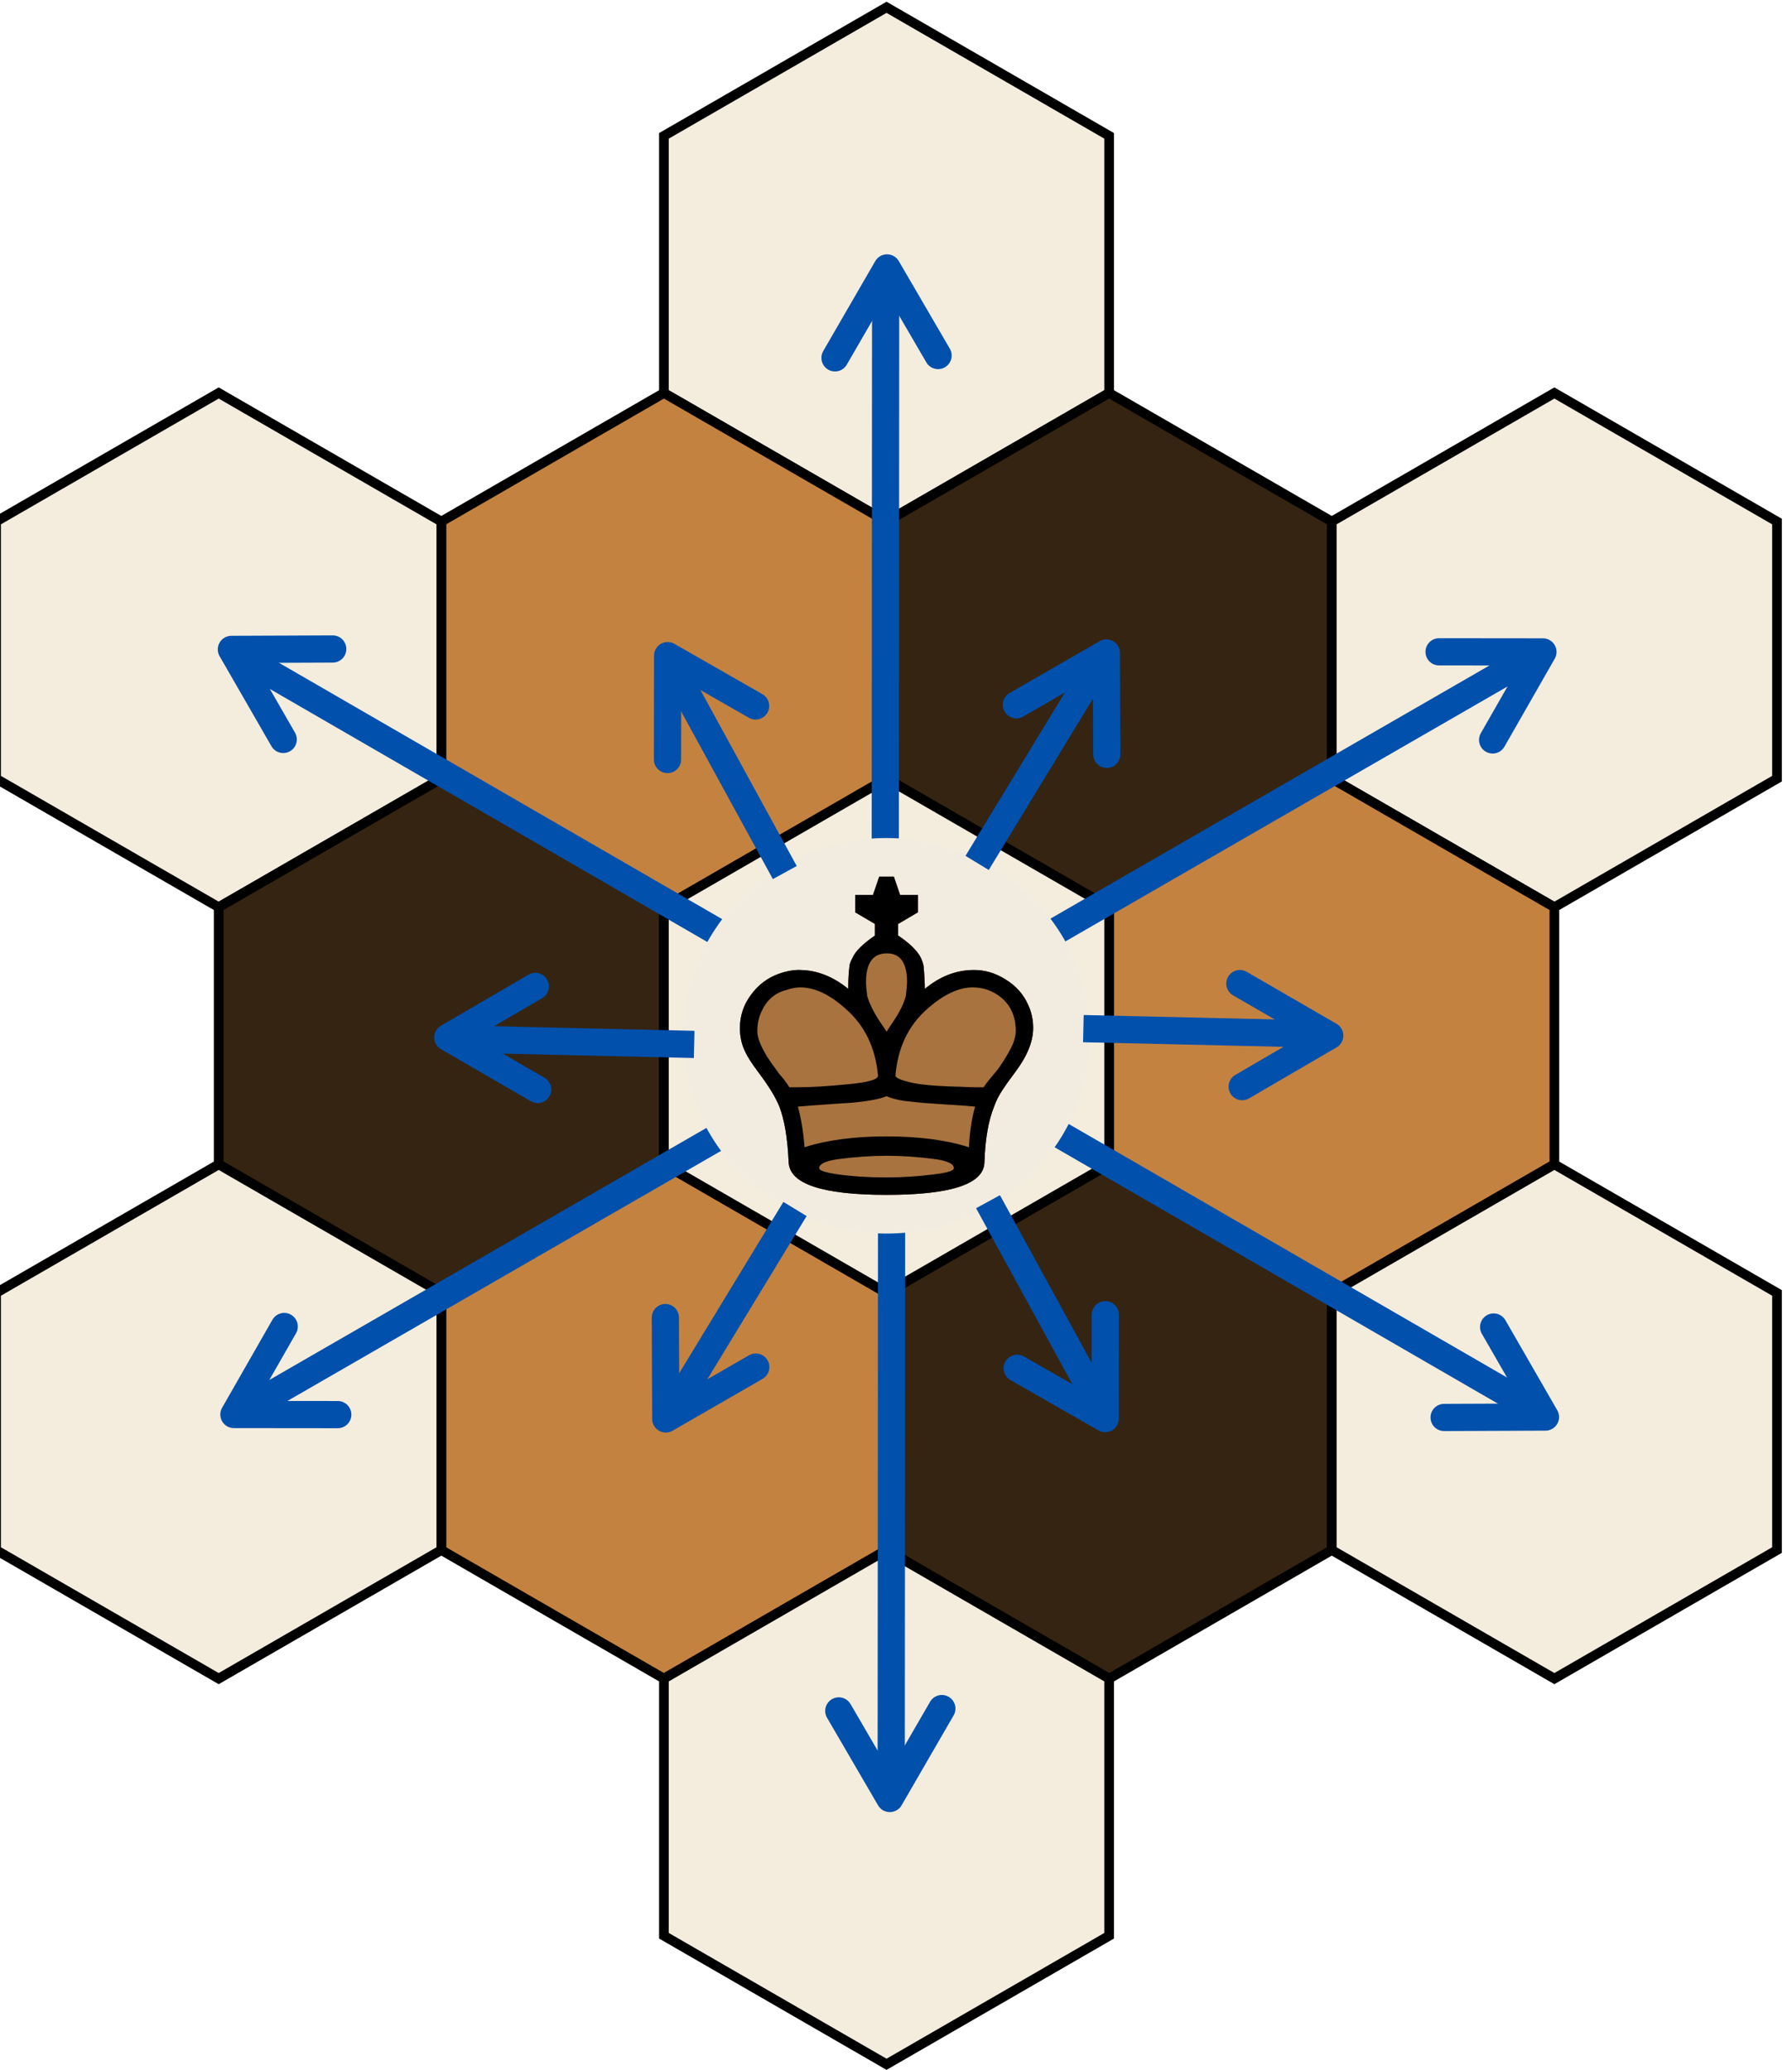 <?xml version="1.0" encoding="UTF-8" standalone="no"?>
<!-- Created with Inkscape (http://www.inkscape.org/) -->

<svg
   xmlns:dc="http://purl.org/dc/elements/1.1/"
   xmlns:cc="http://creativecommons.org/ns#"
   xmlns:rdf="http://www.w3.org/1999/02/22-rdf-syntax-ns#"
   xmlns:svg="http://www.w3.org/2000/svg"
   xmlns="http://www.w3.org/2000/svg"
   xmlns:sodipodi="http://sodipodi.sourceforge.net/DTD/sodipodi-0.dtd"
   xmlns:inkscape="http://www.inkscape.org/namespaces/inkscape"
   width="52.244mm"
   height="60.326mm"
   viewBox="0 0 52.244 60.326"
   version="1.1"
   id="svg4426"
   inkscape:version="0.92.3 (2405546, 2018-03-11)"
   sodipodi:docname="move_king.svg">
  <defs
     id="defs4420">
    <filter
       inkscape:collect="always"
       id="filter4054-5-3-9-8"
       x="-0.026"
       width="1.051"
       y="-0.167"
       height="1.334"
       style="color-interpolation-filters:sRGB">
      <feGaussianBlur
         inkscape:collect="always"
         stdDeviation="2.41"
         id="feGaussianBlur4056-9-7-1-80" />
    </filter>
  </defs>
  <sodipodi:namedview
     id="base"
     pagecolor="#ffffff"
     bordercolor="#666666"
     borderopacity="1.0"
     inkscape:pageopacity="0.0"
     inkscape:pageshadow="2"
     inkscape:zoom="0.35"
     inkscape:cx="413.88027"
     inkscape:cy="466.21356"
     inkscape:document-units="mm"
     inkscape:current-layer="layer1"
     showgrid="false"
     inkscape:window-width="1920"
     inkscape:window-height="1046"
     inkscape:window-x="-11"
     inkscape:window-y="-11"
     inkscape:window-maximized="1" />
  <g
     inkscape:label="Ebene 1"
     inkscape:groupmode="layer"
     id="layer1"
     transform="translate(23.854,-206.361)">
    <g
       transform="matrix(0.282,0,0,0.282,-348.472,269.524)"
       id="g12941">
      <path
         inkscape:connector-curvature="0"
         id="path3065-5-3-4"
         d="m 1219.766,-209.941 23.014,-13.287 23.015,13.287 v 26.575 l -23.015,13.287 -23.014,-13.287 z"
         style="fill:#f4edde;fill-opacity:1;stroke:#000000;stroke-width:1px;stroke-linecap:butt;stroke-linejoin:miter;stroke-opacity:1" />
      <path
         inkscape:connector-curvature="0"
         id="path3065-3-0-1"
         d="m 1196.752,-170.079 23.014,-13.287 23.015,13.287 v 26.575 l -23.015,13.287 -23.014,-13.287 z"
         style="fill:#c48240;fill-opacity:1;stroke:#000000;stroke-width:1px;stroke-linecap:butt;stroke-linejoin:miter;stroke-opacity:1" />
      <path
         inkscape:connector-curvature="0"
         id="path3065-5-84-2"
         d="m 1150.723,-170.079 23.014,-13.287 23.015,13.287 v 26.575 l -23.015,13.287 -23.014,-13.287 z"
         style="fill:#f4edde;fill-opacity:1;stroke:#000000;stroke-width:1px;stroke-linecap:butt;stroke-linejoin:miter;stroke-opacity:1" />
      <path
         inkscape:connector-curvature="0"
         id="path3065-88-3"
         d="m 1242.781,-170.079 23.014,-13.287 23.015,13.287 v 26.575 l -23.015,13.287 -23.014,-13.287 z"
         style="fill:#352411;fill-opacity:1;stroke:#000000;stroke-width:1px;stroke-linecap:butt;stroke-linejoin:miter;stroke-opacity:1" />
      <path
         inkscape:connector-curvature="0"
         id="path3065-5-25-3"
         d="m 1288.81,-170.079 23.014,-13.287 23.015,13.287 v 26.575 l -23.015,13.287 -23.014,-13.287 z"
         style="fill:#f4edde;fill-opacity:1;stroke:#000000;stroke-width:1px;stroke-linecap:butt;stroke-linejoin:miter;stroke-opacity:1" />
      <path
         inkscape:connector-curvature="0"
         id="path3065-41-1"
         d="m 1173.737,-130.217 23.015,-13.287 23.014,13.287 v 26.575 l -23.014,13.287 -23.015,-13.287 z"
         style="fill:#352411;fill-opacity:1;stroke:#000000;stroke-width:1px;stroke-linecap:butt;stroke-linejoin:miter;stroke-opacity:1" />
      <path
         inkscape:connector-curvature="0"
         id="path3065-3-80-6"
         d="m 1265.795,-130.217 23.015,-13.287 23.014,13.287 v 26.575 l -23.014,13.287 -23.015,-13.287 z"
         style="fill:#c48240;fill-opacity:1;stroke:#000000;stroke-width:1px;stroke-linecap:butt;stroke-linejoin:miter;stroke-opacity:1" />
      <path
         inkscape:connector-curvature="0"
         id="path3065-3-52-5"
         d="m 1196.752,-90.354 23.014,-13.287 23.015,13.287 v 26.575 l -23.015,13.287 -23.014,-13.287 z"
         style="fill:#c48240;fill-opacity:1;stroke:#000000;stroke-width:1px;stroke-linecap:butt;stroke-linejoin:miter;stroke-opacity:1" />
      <path
         inkscape:connector-curvature="0"
         id="path3065-5-91-6"
         d="m 1150.723,-90.354 23.014,-13.287 23.015,13.287 v 26.575 l -23.015,13.287 -23.014,-13.287 z"
         style="fill:#f4edde;fill-opacity:1;stroke:#000000;stroke-width:1px;stroke-linecap:butt;stroke-linejoin:miter;stroke-opacity:1" />
      <path
         inkscape:connector-curvature="0"
         id="path3065-60-3"
         d="m 1242.781,-90.354 23.014,-13.287 23.015,13.287 v 26.575 l -23.015,13.287 -23.014,-13.287 z"
         style="fill:#352411;fill-opacity:1;stroke:#000000;stroke-width:1px;stroke-linecap:butt;stroke-linejoin:miter;stroke-opacity:1" />
      <path
         inkscape:connector-curvature="0"
         id="path3065-5-0-2"
         d="m 1288.81,-90.354 23.014,-13.287 23.015,13.287 v 26.575 l -23.015,13.287 -23.014,-13.287 z"
         style="fill:#f4edde;fill-opacity:1;stroke:#000000;stroke-width:1px;stroke-linecap:butt;stroke-linejoin:miter;stroke-opacity:1" />
      <path
         inkscape:connector-curvature="0"
         id="path3065-5-69-9"
         d="m 1219.766,-50.492 23.015,-13.287 23.014,13.287 v 26.575 l -23.014,13.287 -23.015,-13.287 z"
         style="fill:#f4edde;fill-opacity:1;stroke:#000000;stroke-width:1px;stroke-linecap:butt;stroke-linejoin:miter;stroke-opacity:1" />
      <path
         inkscape:connector-curvature="0"
         id="path3065-5-72-8"
         d="m 1219.766,-130.217 23.015,-13.287 23.014,13.287 v 26.575 l -23.014,13.287 -23.015,-13.287 z"
         style="fill:#f4edde;fill-opacity:1;stroke:#000000;stroke-width:1px;stroke-linecap:butt;stroke-linejoin:miter;stroke-opacity:1" />
      <g
         id="g10167-0-6-8"
         style="stroke:#0050ac;stroke-width:2.812;stroke-miterlimit:4;stroke-dasharray:none;stroke-opacity:1"
         transform="rotate(30,1933.018,2066.611)">
        <path
           sodipodi:nodetypes="cc"
           inkscape:connector-curvature="0"
           id="path10159-4-4-2"
           d="m 243.644,520.598 78.208,0.05"
           style="fill:none;fill-opacity:1;stroke:#0050ac;stroke-width:2.812;stroke-linecap:butt;stroke-linejoin:miter;stroke-miterlimit:4;stroke-dasharray:none;stroke-opacity:1" />
        <path
           sodipodi:nodetypes="ccc"
           inkscape:connector-curvature="0"
           id="path10163-7-4-3"
           d="m 313.129,526.067 9.053,-5.276 -9.294,-5.379"
           style="fill:none;fill-opacity:1;stroke:#0050ac;stroke-width:2.812;stroke-linecap:round;stroke-linejoin:round;stroke-miterlimit:4;stroke-dasharray:none;stroke-opacity:1" />
      </g>
      <g
         id="g10167-0-6-8-6"
         style="stroke:#0050ac;stroke-width:2.812;stroke-miterlimit:4;stroke-dasharray:none;stroke-opacity:1"
         transform="rotate(-30,-447.624,-1662.398)">
        <path
           sodipodi:nodetypes="cc"
           inkscape:connector-curvature="0"
           id="path10159-4-4-2-1"
           d="m 243.644,520.598 78.208,0.05"
           style="fill:none;fill-opacity:1;stroke:#0050ac;stroke-width:2.812;stroke-linecap:butt;stroke-linejoin:miter;stroke-miterlimit:4;stroke-dasharray:none;stroke-opacity:1" />
        <path
           sodipodi:nodetypes="ccc"
           inkscape:connector-curvature="0"
           id="path10163-7-4-3-3"
           d="m 313.129,526.067 9.053,-5.276 -9.294,-5.379"
           style="fill:none;fill-opacity:1;stroke:#0050ac;stroke-width:2.812;stroke-linecap:round;stroke-linejoin:round;stroke-miterlimit:4;stroke-dasharray:none;stroke-opacity:1" />
      </g>
      <g
         id="g10167-0-6-8-68"
         style="stroke:#0050ac;stroke-width:2.812;stroke-miterlimit:4;stroke-dasharray:none;stroke-opacity:1"
         transform="rotate(-90,423.966,-298.075)">
        <path
           sodipodi:nodetypes="cc"
           inkscape:connector-curvature="0"
           id="path10159-4-4-2-6"
           d="m 243.644,520.598 78.208,0.05"
           style="fill:none;fill-opacity:1;stroke:#0050ac;stroke-width:2.812;stroke-linecap:butt;stroke-linejoin:miter;stroke-miterlimit:4;stroke-dasharray:none;stroke-opacity:1" />
        <path
           sodipodi:nodetypes="ccc"
           inkscape:connector-curvature="0"
           id="path10163-7-4-3-9"
           d="m 313.129,526.067 9.053,-5.276 -9.294,-5.379"
           style="fill:none;fill-opacity:1;stroke:#0050ac;stroke-width:2.812;stroke-linecap:round;stroke-linejoin:round;stroke-miterlimit:4;stroke-dasharray:none;stroke-opacity:1" />
      </g>
      <g
         id="g10167-0-6-8-2"
         style="stroke:#0050ac;stroke-width:2.812;stroke-miterlimit:4;stroke-dasharray:none;stroke-opacity:1"
         transform="rotate(-150,657.827,67.701)">
        <path
           sodipodi:nodetypes="cc"
           inkscape:connector-curvature="0"
           id="path10159-4-4-2-2"
           d="m 243.644,520.598 78.208,0.05"
           style="fill:none;fill-opacity:1;stroke:#0050ac;stroke-width:2.812;stroke-linecap:butt;stroke-linejoin:miter;stroke-miterlimit:4;stroke-dasharray:none;stroke-opacity:1" />
        <path
           sodipodi:nodetypes="ccc"
           inkscape:connector-curvature="0"
           id="path10163-7-4-3-1"
           d="m 313.129,526.067 9.053,-5.276 -9.294,-5.379"
           style="fill:none;fill-opacity:1;stroke:#0050ac;stroke-width:2.812;stroke-linecap:round;stroke-linejoin:round;stroke-miterlimit:4;stroke-dasharray:none;stroke-opacity:1" />
      </g>
      <g
         id="g10167-0-6-8-6-1"
         style="stroke:#0050ac;stroke-width:2.812;stroke-miterlimit:4;stroke-dasharray:none;stroke-opacity:1"
         transform="rotate(150,828.94,335.799)">
        <path
           sodipodi:nodetypes="cc"
           inkscape:connector-curvature="0"
           id="path10159-4-4-2-1-1"
           d="m 243.644,520.598 78.208,0.05"
           style="fill:none;fill-opacity:1;stroke:#0050ac;stroke-width:2.812;stroke-linecap:butt;stroke-linejoin:miter;stroke-miterlimit:4;stroke-dasharray:none;stroke-opacity:1" />
        <path
           sodipodi:nodetypes="ccc"
           inkscape:connector-curvature="0"
           id="path10163-7-4-3-3-8"
           d="m 313.129,526.067 9.053,-5.276 -9.294,-5.379"
           style="fill:none;fill-opacity:1;stroke:#0050ac;stroke-width:2.812;stroke-linecap:round;stroke-linejoin:round;stroke-miterlimit:4;stroke-dasharray:none;stroke-opacity:1" />
      </g>
      <g
         id="g10167-0-6-8-68-3"
         style="stroke:#0050ac;stroke-width:2.812;stroke-miterlimit:4;stroke-dasharray:none;stroke-opacity:1"
         transform="rotate(90,1062.097,701.814)">
        <path
           sodipodi:nodetypes="cc"
           inkscape:connector-curvature="0"
           id="path10159-4-4-2-6-8"
           d="m 243.644,520.598 78.208,0.05"
           style="fill:none;fill-opacity:1;stroke:#0050ac;stroke-width:2.812;stroke-linecap:butt;stroke-linejoin:miter;stroke-miterlimit:4;stroke-dasharray:none;stroke-opacity:1" />
        <path
           sodipodi:nodetypes="ccc"
           inkscape:connector-curvature="0"
           id="path10163-7-4-3-9-1"
           d="m 313.129,526.067 9.053,-5.276 -9.294,-5.379"
           style="fill:none;fill-opacity:1;stroke:#0050ac;stroke-width:2.812;stroke-linecap:round;stroke-linejoin:round;stroke-miterlimit:4;stroke-dasharray:none;stroke-opacity:1" />
      </g>
      <path
         d="m 1221.743,-116.929 a 21.037,20.438 0 0 1 20.933,-20.437 21.037,20.438 0 0 1 21.141,20.234 21.037,20.438 0 0 1 -20.722,20.639 21.037,20.438 0 0 1 -21.347,-20.028"
         sodipodi:open="true"
         sodipodi:end="3.1216829"
         sodipodi:start="3.1415927"
         sodipodi:ry="20.437618"
         sodipodi:rx="21.037361"
         sodipodi:cy="-116.92904"
         sodipodi:cx="1242.7805"
         sodipodi:type="arc"
         id="path10681-2"
         style="opacity:1;fill:#f2ece0;fill-opacity:1;stroke:none;stroke-width:3.991;stroke-linecap:round;stroke-linejoin:round;stroke-miterlimit:4;stroke-dasharray:none;stroke-opacity:1" />
      <g
         transform="translate(1167.001,-286.926)"
         id="g4178-5-5-0-1">
        <path
           style="font-style:normal;font-variant:normal;font-weight:normal;font-stretch:normal;font-size:40px;line-height:125%;font-family:'Chess Cases';-inkscape-font-specification:'Chess Cases';text-align:start;letter-spacing:0px;word-spacing:0px;writing-mode:lr-tb;text-anchor:start;fill:#000000;fill-opacity:0.502;stroke:none;filter:url(#filter4054-5-3-9-8)"
           sodipodi:nodetypes="cccccsccccccccccccccccccccccccccccccccc"
           inkscape:connector-curvature="0"
           id="path3879-5-7-5-6-2"
           d="m 75.78,186.436 c -6.64,0 -10.013,-1.12 -10.12,-3.36 -0.107,-2.453 -0.427,-4.373 -0.96,-5.76 -0.373,-0.933 -1.08,-2.093 -2.12,-3.48 -0.72,-0.96 -1.187,-1.68 -1.4,-2.16 -0.373,-0.747 -0.56,-1.573 -0.56,-2.48 -5e-6,-1.253 0.373,-2.387 1.12,-3.4 0.747,-1.04 1.707,-1.773 2.88,-2.2 0.827,-0.293 1.573,-0.427 2.24,-0.4 1.733,0.027 3.373,0.667 4.92,1.92 l 0.04,0.04 c -1.6e-5,-0.907 0.04,-1.667 0.12,-2.28 -1.7e-5,-0.24 0.107,-0.547 0.32,-0.92 0.267,-0.667 1.04,-1.44 2.32,-2.32 v -1.2 l -2.04,-1.2 v -1.8 h 1.84 l 0.64,-1.88 h 1.52 l 0.64,1.88 h 1.84 v 1.8 l -2.04,1.2 v 1.2 c 1.2,0.8 1.987,1.573 2.36,2.32 0.187,0.427 0.28,0.76 0.28,1 0.027,0.213 0.053,0.573 0.08,1.08 0.027,0.48 0.04,0.853 0.04,1.12 l 0.04,-0.04 c 1.52,-1.253 3.16,-1.893 4.92,-1.92 1.173,-0.027 2.293,0.293 3.36,0.96 1.093,0.667 1.88,1.547 2.36,2.64 0.347,0.747 0.52,1.547 0.52,2.4 -4e-5,1.413 -0.64,2.96 -1.92,4.64 -0.56,0.747 -0.96,1.307 -1.2,1.68 -0.4,0.587 -0.707,1.187 -0.92,1.8 -0.587,1.44 -0.92,3.36 -1,5.76 -0.053,2.24 -3.427,3.36 -10.12,3.36" />
        <path
           style="font-style:normal;font-variant:normal;font-weight:normal;font-stretch:normal;font-size:40px;line-height:125%;font-family:'Chess Cases';-inkscape-font-specification:'Chess Cases';text-align:start;letter-spacing:0px;word-spacing:0px;writing-mode:lr-tb;text-anchor:start;fill:#a8733f;fill-opacity:1;stroke:none"
           sodipodi:nodetypes="cccccsccccccccccccccccccccccccccccccccc"
           inkscape:connector-curvature="0"
           id="path3879-1-3-9-44"
           d="m 75.78,186.436 c -6.64,0 -10.013,-1.12 -10.12,-3.36 -0.107,-2.453 -0.427,-4.373 -0.96,-5.76 -0.373,-0.933 -1.08,-2.093 -2.12,-3.48 -0.72,-0.96 -1.187,-1.68 -1.4,-2.16 -0.373,-0.747 -0.56,-1.573 -0.56,-2.48 -5e-6,-1.253 0.373,-2.387 1.12,-3.4 0.747,-1.04 1.707,-1.773 2.88,-2.2 0.827,-0.293 1.573,-0.427 2.24,-0.4 1.733,0.027 3.373,0.667 4.92,1.92 l 0.04,0.04 c -1.6e-5,-0.907 0.04,-1.667 0.12,-2.28 -1.7e-5,-0.24 0.107,-0.547 0.32,-0.92 0.267,-0.667 1.04,-1.44 2.32,-2.32 v -1.2 l -2.04,-1.2 v -1.8 h 1.84 l 0.64,-1.88 h 1.52 l 0.64,1.88 h 1.84 v 1.8 l -2.04,1.2 v 1.2 c 1.2,0.8 1.987,1.573 2.36,2.32 0.187,0.427 0.28,0.76 0.28,1 0.027,0.213 0.053,0.573 0.08,1.08 0.027,0.48 0.04,0.853 0.04,1.12 l 0.04,-0.04 c 1.52,-1.253 3.16,-1.893 4.92,-1.92 1.173,-0.027 2.293,0.293 3.36,0.96 1.093,0.667 1.88,1.547 2.36,2.64 0.347,0.747 0.52,1.547 0.52,2.4 -4e-5,1.413 -0.64,2.96 -1.92,4.64 -0.56,0.747 -0.96,1.307 -1.2,1.68 -0.4,0.587 -0.707,1.187 -0.92,1.8 -0.587,1.44 -0.92,3.36 -1,5.76 -0.053,2.24 -3.427,3.36 -10.12,3.36" />
        <path
           style="font-style:normal;font-variant:normal;font-weight:normal;font-stretch:normal;font-size:40px;line-height:125%;font-family:'Chess Cases';-inkscape-font-specification:'Chess Cases';text-align:start;letter-spacing:0px;word-spacing:0px;writing-mode:lr-tb;text-anchor:start;fill:#000000;fill-opacity:1;stroke:none"
           inkscape:connector-curvature="0"
           id="path3892-4-9-5-4"
           d="m 75.78,186.436 c -6.64,0 -10.013,-1.12 -10.12,-3.36 -0.107,-2.453 -0.427,-4.373 -0.96,-5.76 -0.373,-0.933 -1.08,-2.093 -2.12,-3.48 -0.72,-0.96 -1.187,-1.68 -1.4,-2.16 -0.373,-0.747 -0.56,-1.573 -0.56,-2.48 -5e-6,-1.253 0.373,-2.387 1.12,-3.4 0.747,-1.04 1.707,-1.773 2.88,-2.2 0.827,-0.293 1.573,-0.427 2.24,-0.4 1.733,0.027 3.373,0.667 4.92,1.92 l 0.04,0.04 c -1.6e-5,-0.907 0.04,-1.667 0.12,-2.28 -1.7e-5,-0.24 0.107,-0.547 0.32,-0.92 0.267,-0.667 1.04,-1.44 2.32,-2.32 v -1.2 l -2.04,-1.2 v -1.8 h 1.84 l 0.64,-1.88 h 1.52 l 0.64,1.88 h 1.84 v 1.8 l -2.04,1.2 v 1.2 c 1.2,0.8 1.987,1.573 2.36,2.32 0.187,0.427 0.28,0.76 0.28,1 0.027,0.213 0.053,0.573 0.08,1.08 0.027,0.48 0.04,0.853 0.04,1.12 l 0.04,-0.04 c 1.52,-1.253 3.16,-1.893 4.92,-1.92 1.173,-0.027 2.293,0.293 3.36,0.96 1.093,0.667 1.88,1.547 2.36,2.64 0.347,0.747 0.52,1.547 0.52,2.4 -4e-5,1.413 -0.64,2.96 -1.92,4.64 -0.56,0.747 -0.96,1.307 -1.2,1.68 -0.4,0.587 -0.707,1.187 -0.92,1.8 -0.587,1.44 -0.92,3.36 -1,5.76 -0.053,2.24 -3.427,3.36 -10.12,3.36 m 0,-16.84 c 0.027,-0.053 0.133,-0.227 0.32,-0.52 0.453,-0.64 0.813,-1.213 1.08,-1.72 0.267,-0.507 0.467,-1 0.6,-1.48 0.08,-0.72 0.12,-1.2 0.12,-1.44 -2e-5,-1.973 -0.693,-2.96 -2.08,-2.96 -1.44,2e-5 -2.16,0.987 -2.16,2.96 -1.8e-5,0.347 0.04,0.827 0.12,1.44 0.267,0.933 0.827,2 1.68,3.2 0.213,0.293 0.32,0.467 0.32,0.52 m 13.36,-0.08 c -4e-5,-1.493 -0.507,-2.653 -1.52,-3.48 -0.853,-0.693 -1.827,-1.04 -2.92,-1.04 -1.467,2e-5 -3.027,0.733 -4.68,2.2 -1.973,1.707 -3.08,4.013 -3.32,6.92 -2e-5,0.24 0.613,0.493 1.84,0.76 1.04,0.213 2.787,0.347 5.24,0.4 0.427,0.027 0.813,0.04 1.16,0.04 h 0.16 0.72 c 0.133,-0.213 0.32,-0.467 0.56,-0.76 0.267,-0.32 0.587,-0.707 0.96,-1.16 0.72,-1.04 1.227,-1.907 1.52,-2.6 0.187,-0.507 0.28,-0.933 0.28,-1.28 m -13.36,6.72 c -0.667,0.293 -1.867,0.52 -3.6,0.68 -0.907,0.053 -2.267,0.147 -4.08,0.28 l -1.48,0.12 c 0.347,1.307 0.573,2.707 0.68,4.2 2.32,-0.747 5.147,-1.12 8.48,-1.12 3.36,1e-5 6.2,0.373 8.52,1.12 0.08,-1.627 0.293,-3.027 0.64,-4.2 l -1.44,-0.12 c -0.933,-0.053 -2.307,-0.147 -4.12,-0.28 -0.96,-0.107 -1.573,-0.173 -1.84,-0.2 -0.693,-0.107 -1.28,-0.267 -1.76,-0.48 m -13.36,-6.72 c -7e-6,0.667 0.347,1.56 1.04,2.68 0.347,0.533 0.627,0.933 0.84,1.2 l 0.4,0.56 c 0.347,0.373 0.693,0.827 1.04,1.36 h 0.88 c 1.387,1e-5 3.133,-0.107 5.24,-0.32 2.027,-0.187 3.04,-0.48 3.04,-0.88 -0.267,-2.907 -1.387,-5.213 -3.36,-6.92 -1.627,-1.467 -3.187,-2.2 -4.68,-2.2 -0.453,2e-5 -0.947,0.093 -1.48,0.28 -1.147,0.293 -1.987,1.027 -2.52,2.2 -0.293,0.613 -0.44,1.293 -0.44,2.04 m 13.36,15.12 c 1.653,0 3.293,-0.107 4.92,-0.32 1.36,-0.16 2.04,-0.373 2.04,-0.64 -3e-5,-0.427 -0.613,-0.733 -1.84,-0.92 -1.787,-0.24 -3.48,-0.36 -5.08,-0.36 -1.627,0 -3.333,0.12 -5.12,0.36 -1.253,0.187 -1.88,0.493 -1.88,0.92 -1.3e-5,0.373 1.427,0.667 4.28,0.88 0.827,0.053 1.72,0.08 2.68,0.08" />
      </g>
      <g
         id="g10167-0-6-8-68-7"
         style="stroke:#0050ac;stroke-width:2.812;stroke-miterlimit:4;stroke-dasharray:none;stroke-opacity:1"
         transform="rotate(-120,575.729,-76.936)">
        <path
           sodipodi:nodetypes="cc"
           inkscape:connector-curvature="0"
           id="path10159-4-4-2-6-4"
           d="m 296.71,520.071 25.141,0.577"
           style="fill:none;fill-opacity:1;stroke:#0050ac;stroke-width:2.812;stroke-linecap:butt;stroke-linejoin:miter;stroke-miterlimit:4;stroke-dasharray:none;stroke-opacity:1" />
        <path
           sodipodi:nodetypes="ccc"
           inkscape:connector-curvature="0"
           id="path10163-7-4-3-9-4"
           d="m 313.129,526.067 9.053,-5.276 -9.294,-5.379"
           style="fill:none;fill-opacity:1;stroke:#0050ac;stroke-width:2.812;stroke-linecap:round;stroke-linejoin:round;stroke-miterlimit:4;stroke-dasharray:none;stroke-opacity:1" />
      </g>
      <g
         id="g10167-0-6-8-68-7-2"
         style="stroke:#0050ac;stroke-width:2.812;stroke-miterlimit:4;stroke-dasharray:none;stroke-opacity:1"
         transform="translate(966.42,-637.74)">
        <path
           sodipodi:nodetypes="cc"
           inkscape:connector-curvature="0"
           id="path10159-4-4-2-6-4-6"
           d="m 296.71,520.071 25.141,0.577"
           style="fill:none;fill-opacity:1;stroke:#0050ac;stroke-width:2.812;stroke-linecap:butt;stroke-linejoin:miter;stroke-miterlimit:4;stroke-dasharray:none;stroke-opacity:1" />
        <path
           sodipodi:nodetypes="ccc"
           inkscape:connector-curvature="0"
           id="path10163-7-4-3-9-4-0"
           d="m 313.129,526.067 9.053,-5.276 -9.294,-5.379"
           style="fill:none;fill-opacity:1;stroke:#0050ac;stroke-width:2.812;stroke-linecap:round;stroke-linejoin:round;stroke-miterlimit:4;stroke-dasharray:none;stroke-opacity:1" />
      </g>
      <g
         id="g10167-0-6-8-68-7-1"
         style="stroke:#0050ac;stroke-width:2.812;stroke-miterlimit:4;stroke-dasharray:none;stroke-opacity:1"
         transform="rotate(-60,207.296,-634.795)">
        <path
           sodipodi:nodetypes="cc"
           inkscape:connector-curvature="0"
           id="path10159-4-4-2-6-4-8"
           d="m 296.71,520.071 25.141,0.577"
           style="fill:none;fill-opacity:1;stroke:#0050ac;stroke-width:2.812;stroke-linecap:butt;stroke-linejoin:miter;stroke-miterlimit:4;stroke-dasharray:none;stroke-opacity:1" />
        <path
           sodipodi:nodetypes="ccc"
           inkscape:connector-curvature="0"
           id="path10163-7-4-3-9-4-3"
           d="m 313.129,526.067 9.053,-5.276 -9.294,-5.379"
           style="fill:none;fill-opacity:1;stroke:#0050ac;stroke-width:2.812;stroke-linecap:round;stroke-linejoin:round;stroke-miterlimit:4;stroke-dasharray:none;stroke-opacity:1" />
      </g>
      <g
         id="g10167-0-6-8-68-7-28"
         style="stroke:#0050ac;stroke-width:2.812;stroke-miterlimit:4;stroke-dasharray:none;stroke-opacity:1"
         transform="rotate(60,1311.8,1038.551)">
        <path
           sodipodi:nodetypes="cc"
           inkscape:connector-curvature="0"
           id="path10159-4-4-2-6-4-65"
           d="m 296.71,520.071 25.141,0.577"
           style="fill:none;fill-opacity:1;stroke:#0050ac;stroke-width:2.812;stroke-linecap:butt;stroke-linejoin:miter;stroke-miterlimit:4;stroke-dasharray:none;stroke-opacity:1" />
        <path
           sodipodi:nodetypes="ccc"
           inkscape:connector-curvature="0"
           id="path10163-7-4-3-9-4-5"
           d="m 313.129,526.067 9.053,-5.276 -9.294,-5.379"
           style="fill:none;fill-opacity:1;stroke:#0050ac;stroke-width:2.812;stroke-linecap:round;stroke-linejoin:round;stroke-miterlimit:4;stroke-dasharray:none;stroke-opacity:1" />
      </g>
      <g
         id="g10167-0-6-8-68-7-8"
         style="stroke:#0050ac;stroke-width:2.812;stroke-miterlimit:4;stroke-dasharray:none;stroke-opacity:1"
         transform="rotate(120,943.732,480.896)">
        <path
           sodipodi:nodetypes="cc"
           inkscape:connector-curvature="0"
           id="path10159-4-4-2-6-4-9"
           d="m 296.71,520.071 25.141,0.577"
           style="fill:none;fill-opacity:1;stroke:#0050ac;stroke-width:2.812;stroke-linecap:butt;stroke-linejoin:miter;stroke-miterlimit:4;stroke-dasharray:none;stroke-opacity:1" />
        <path
           sodipodi:nodetypes="ccc"
           inkscape:connector-curvature="0"
           id="path10163-7-4-3-9-4-2"
           d="m 313.129,526.067 9.053,-5.276 -9.294,-5.379"
           style="fill:none;fill-opacity:1;stroke:#0050ac;stroke-width:2.812;stroke-linecap:round;stroke-linejoin:round;stroke-miterlimit:4;stroke-dasharray:none;stroke-opacity:1" />
      </g>
      <g
         id="g10167-0-6-8-68-7-7"
         style="stroke:#0050ac;stroke-width:2.812;stroke-miterlimit:4;stroke-dasharray:none;stroke-opacity:1"
         transform="rotate(-180,759.801,202.017)">
        <path
           sodipodi:nodetypes="cc"
           inkscape:connector-curvature="0"
           id="path10159-4-4-2-6-4-0"
           d="m 296.71,520.071 25.141,0.577"
           style="fill:none;fill-opacity:1;stroke:#0050ac;stroke-width:2.812;stroke-linecap:butt;stroke-linejoin:miter;stroke-miterlimit:4;stroke-dasharray:none;stroke-opacity:1" />
        <path
           sodipodi:nodetypes="ccc"
           inkscape:connector-curvature="0"
           id="path10163-7-4-3-9-4-4"
           d="m 313.129,526.067 9.053,-5.276 -9.294,-5.379"
           style="fill:none;fill-opacity:1;stroke:#0050ac;stroke-width:2.812;stroke-linecap:round;stroke-linejoin:round;stroke-miterlimit:4;stroke-dasharray:none;stroke-opacity:1" />
      </g>
    </g>
  </g>
</svg>
